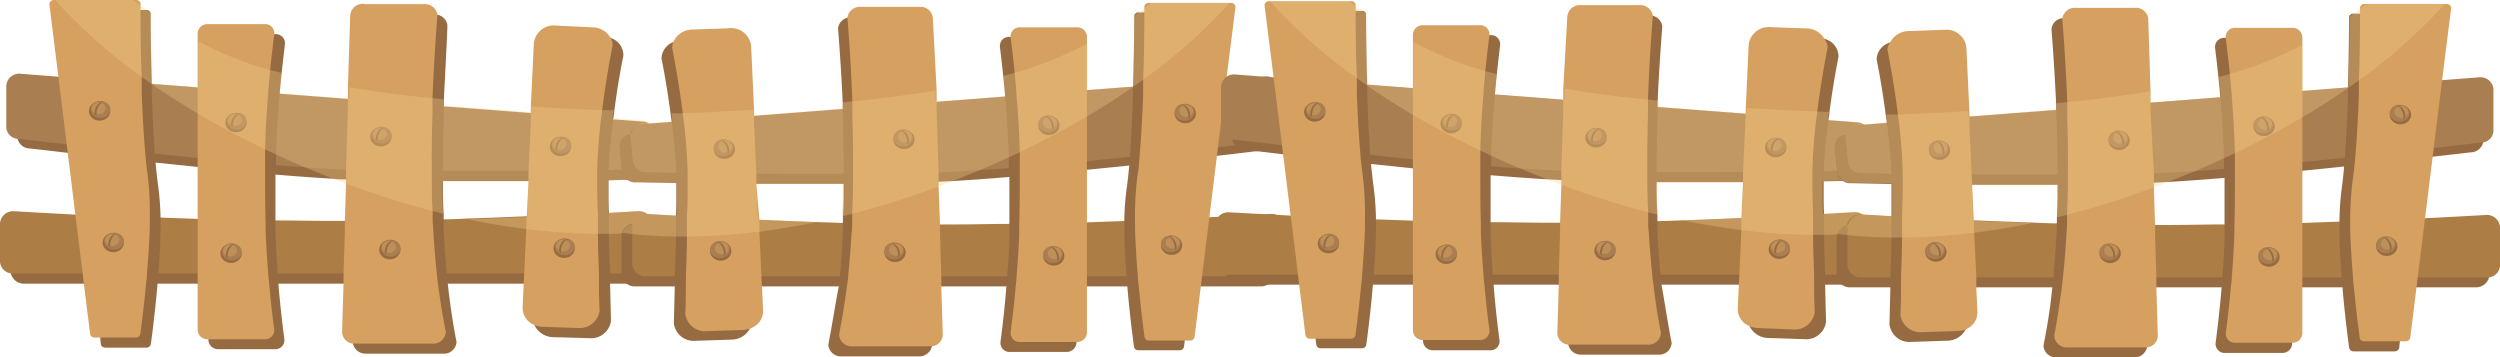 <svg xmlns="http://www.w3.org/2000/svg" viewBox="0 0 274.35 39.22"><title>Asset 49</title><g id="Layer_2" data-name="Layer 2"><g id="bg"><path d="M72.79,25.6v4.21a1.44,1.44,0,0,1-1.54,1.32H2.71A1.48,1.48,0,0,1,1.19,30a1.37,1.37,0,0,1,0-.19V25.6a1.45,1.45,0,0,1,1.54-1.32s2.21.13,5.68.3l1,.06c2,.09,4.4.21,7,.31l1.2.05,4.07.16,1.18,0c2.08.07,4.19.13,6.28.18l1.14,0c2.45.05,4.86.08,7.12.08h1.68c2.74,0,5.62-.08,8.49-.15l1.11,0c2.77-.07,5.5-.18,8.06-.28l1-.05L59,24.91c2.5-.11,4.76-.22,6.66-.32l1.14-.05,4.46-.26a2,2,0,0,1,.35,0,1.47,1.47,0,0,1,1.14,1A1.2,1.2,0,0,1,72.79,25.6Z" style="fill:#976b41"/><path d="M71.61,24.5v4.21A1.43,1.43,0,0,1,70.08,30H1.54a2,2,0,0,1-.35,0A1.38,1.38,0,0,1,0,28.71V24.5a1.45,1.45,0,0,1,1.54-1.32s2.66.16,6.73.37l1,0,7.13.32,1.18,0c1.32.06,2.68.1,4.07.15l1.18,0c2.07.07,4.17.12,6.24.17l1.15,0c2.05,0,4.07.05,6,.05h2.89c2.73,0,5.57-.09,8.38-.17l1.13,0c.92,0,1.83-.05,2.72-.09,2.25-.07,4.43-.16,6.45-.25L59,23.77l6.59-.33,1.14-.07,3.32-.19a1.49,1.49,0,0,1,1.52,1.13A1.21,1.21,0,0,1,71.61,24.5Z" style="fill:#ad7d46"/><path d="M73,15.82l-.28,2.7a1.43,1.43,0,0,1-1.57,1.17s-1.7,0-4.43.1l-1.18,0-6.31.08H58c-3,0-6.26,0-9.45,0H47.38c-2.85,0-5.62-.08-8.1-.18l-1.21,0c-.55,0-1.08,0-1.59-.08-1.89-.11-4-.26-6.25-.45L29.05,19c-2-.17-4.1-.36-6.18-.57l-1.18-.11-4.55-.47-1.08-.11c-2.85-.3-5.46-.59-7.57-.83l-1-.13-4.17-.48a1.41,1.41,0,0,1-1.4-1.12c0-.05,0-.1,0-.15l0-4.61A1.42,1.42,0,0,1,3.44,9.17l3.08.24,1.05.08,8,.61,1.14.09,1.53.12,3.44.26,1.18.1,6.49.5,1.25.1,7.7.59,1.2.09,7.93.61,1.2.09,9.65.75,1.22.09,6.34.49,1.29.1,4.5.34.17,0A1.32,1.32,0,0,1,73,15.82Z" style="fill:#976b41"/><path d="M71.82,14.72l-.28,2.7A1.44,1.44,0,0,1,70,18.59s-1.21,0-3.21.07l-1.21,0-6.27.09H58c-3,0-6.25,0-9.5,0H47.37c-2.8,0-5.56-.06-8.06-.14l-1.21,0c-1,0-1.92-.08-2.8-.14-.57,0-1.18-.06-1.8-.11l-3.24-.24L29.05,18c-2-.16-4.09-.35-6.18-.55l-1.18-.11-4.63-.47L16,16.8c-2.8-.29-5.41-.58-7.6-.83l-1-.12c-3.18-.36-5.22-.61-5.22-.61l-.23,0A1.35,1.35,0,0,1,.69,14l0-4.6a1.42,1.42,0,0,1,1.63-1.3l4.13.32,1,.08,8.09.62,1,.08h.11l5,.39,1.18.09,6.56.51,1.27.09,7.64.59,1.2.09,7.93.61,1.22.1,9.64.74,1.23.1L66,13l1.29.1,3.2.24a1.4,1.4,0,0,1,1.35,1.12A.88.88,0,0,1,71.82,14.72Z" style="fill:#a97e50"/><path d="M17.62,24V25c0,1.66-.12,3.39-.24,5l-.09,1.1c-.31,3.68-.73,6.61-.73,6.61a.48.48,0,0,1-.51.44H11.56a.5.5,0,0,1-.5-.39L11,37.08l-.74-5.95L10.11,30l-.67-5.39-.13-1.05L8.49,17l-.12-1-.8-6.48-.12-1L6.59,1.58a.47.47,0,0,1,.48-.48h9a.5.5,0,0,1,.46.32.52.52,0,0,1,0,.11s0,3.48.13,7.65v.08c0,.3,0,.62,0,.93.07,2.25.18,4.62.34,6.72,0,.34.05.66.08,1,.07.83.16,1.6.25,2.29A30.39,30.39,0,0,1,17.62,24Z" style="fill:#976b41"/><path d="M30.23,19.14q0,2.61,0,5.19c0,.36,0,.72,0,1.07.05,1.56.13,3.1.24,4.63,0,.37,0,.73.08,1.1.17,2.05.39,4.1.66,6.12a1,1,0,0,1-1.12,1.07H24a1.06,1.06,0,0,1-1.13-1V4.75a1.06,1.06,0,0,1,1.13-1h6.15a1,1,0,0,1,1.12,1.08Q31.08,6.45,30.91,8c-.08.74-.16,1.48-.21,2.22,0,.34-.06.67-.09,1-.15,1.91-.26,3.8-.32,5.69,0,.39,0,.79,0,1.18S30.24,18.81,30.23,19.14Z" style="fill:#976b41"/><path d="M68.41,6.11s-.56,2.66-1,6.1c0,.29-.08.57-.12.87l-.12,1c-.17,1.49-.32,3.06-.39,4.58,0,.38,0,.76,0,1.13,0,.54,0,1.07,0,1.58s0,1.33.05,2l0,1.17c0,.37,0,.74,0,1.12,0,1.54.08,3,.12,4.37,0,.38,0,.75,0,1.1.06,2.41.1,4.07.1,4.07a2.2,2.2,0,0,1-2.41,1.91L60.74,37a2.31,2.31,0,0,1-2.07-1.29,1.75,1.75,0,0,1-.15-.78l.18-3.78,0-1.1L59,25.28l0-.37,0-1.14.19-3.88.05-1.11.24-5.29.05-1,0-.64.28-6a2.21,2.21,0,0,1,2.41-1.92L66.18,4a2.63,2.63,0,0,1,.9.19A2,2,0,0,1,68.41,6.11Z" style="fill:#976b41"/><path d="M50.1,37.52a1.37,1.37,0,0,1-1.47,1.29H40.19a1.41,1.41,0,0,1-1.46-1.12,1,1,0,0,1,0-.17l.2-6.39L39,30l.14-4.55,0-1.11.12-3.74,0-.91,0-1,.2-6.72,0-1,0-1.13.22-7a1.38,1.38,0,0,1,1.46-1.23h6.5a1.24,1.24,0,0,1,.27,0h0a1.34,1.34,0,0,1,1.19,1.21C49,5.6,48.83,8.34,48.71,11c0,.23,0,.45,0,.67s0,.67,0,1q-.11,3.18-.1,6.16v1.1c0,1.21,0,2.39.08,3.54,0,.24,0,.48,0,.71s0,.76,0,1.13c.08,1.64.2,3.22.34,4.74,0,.37.07.74.11,1.1C49.39,33.39,49.7,35.52,50.1,37.52Z" style="fill:#976b41"/><path d="M16.44,23.91c0,.34,0,.69,0,1-.06,1.72-.17,3.47-.31,5.08,0,.38-.06.75-.1,1.1-.29,3.15-.63,5.51-.63,5.51a.47.47,0,0,1-.5.44H10.39a.48.48,0,0,1-.5-.39L9.2,31.13,9.07,30l-.68-5.45-.12-1-.83-6.73-.12-1-.8-6.44-.12-1L5.42.48A.47.47,0,0,1,5.92,0h9a.46.46,0,0,1,.5.43V.6c0,.12,0,.28,0,.5,0,1.25,0,4.11.13,7.33,0,.22,0,.44,0,.66s0,.67,0,1c.08,2.3.21,4.67.39,6.7l.09,1c.05.46.1.89.16,1.3A34.17,34.17,0,0,1,16.44,23.91Z" style="fill:#d5a060"/><path d="M30.1,3.76v0c-.17,1.31-.32,2.61-.45,3.91-.08.83-.15,1.65-.22,2.48,0,.33-.05.67-.07,1-.13,1.75-.22,3.5-.27,5.23,0,.55,0,1.1,0,1.64,0,.34,0,.67,0,1,0,1.77,0,3.52.06,5.27,0,.35,0,.71,0,1.07.06,1.56.16,3.11.28,4.65,0,.37.07.73.11,1.1.14,1.69.33,3.36.55,5A1,1,0,0,1,29,37.23H22.82a1.07,1.07,0,0,1-1.13-1V3.65a1.06,1.06,0,0,1,1.13-1H29A1,1,0,0,1,30.1,3.76Z" style="fill:#d5a060"/><path d="M67.23,5s-.67,3.22-1.16,7.16c0,.26-.07.53-.1.81l-.12,1c-.16,1.57-.28,3.18-.31,4.71,0,.38,0,.75,0,1.12,0,.16,0,.31,0,.46,0,1,0,2.1.08,3.17l0,1.15c0,.36,0,.72,0,1.07,0,1.58.07,3.08.11,4.37,0,.39,0,.76,0,1.1,0,1.81.07,3,.07,3A2.22,2.22,0,0,1,63.48,36l-3.91-.14a2.41,2.41,0,0,1-.9-.19,2,2,0,0,1-1.32-1.88l.12-2.68.06-1.1.22-4.89V25l.05-1.14L58,19.9l0-1.11.25-5.39,0-1,0-.62.33-7A2.21,2.21,0,0,1,61.1,2.81L65,3a2.31,2.31,0,0,1,2.07,1.28A1.75,1.75,0,0,1,67.23,5Z" style="fill:#d5a060"/><path d="M48.92,36.42a1.36,1.36,0,0,1-1.46,1.29H39l-.28,0a1.32,1.32,0,0,1-1.18-1.27l.16-5.29,0-1.1.14-4.55,0-1.1.13-4.18,0-.53,0-1,.21-6.77,0-1,0-1.24.25-7.93A1.37,1.37,0,0,1,40.09.45h6.49A1.4,1.4,0,0,1,48,1.57a.41.41,0,0,1,0,.11q-.37,4.76-.54,9.17l0,.7,0,1q-.11,3.22-.07,6.25c0,.37,0,.73,0,1.09,0,1.11,0,2.2.09,3.26,0,.35,0,.7,0,1s.05.75.07,1.13c.09,1.62.22,3.19.38,4.7l.12,1.1C48.31,33,48.59,34.75,48.92,36.42Z" style="fill:#d5a060"/><ellipse cx="10.93" cy="12.18" rx="1.17" ry="1.06" style="fill:#976b41"/><ellipse cx="11.03" cy="12.01" rx="1.08" ry="0.93" style="fill:#a97e50"/><g style="opacity:0.48"><ellipse cx="10.82" cy="11.88" rx="0.77" ry="0.66" style="fill:#d5a060"/></g><path d="M10.6,12.71a1.62,1.62,0,0,1,.18-1,1.3,1.3,0,0,1,.55-.53s-.06-.05-.1,0a1,1,0,0,0-.67.53c-.33.65-.08.94-.08.94Z" style="fill:#976b41"/><ellipse cx="25.9" cy="13.46" rx="1.17" ry="1.06" style="fill:#976b41"/><ellipse cx="25.99" cy="13.29" rx="1.08" ry="0.93" style="fill:#a97e50"/><g style="opacity:0.48"><ellipse cx="25.78" cy="13.16" rx="0.77" ry="0.66" style="fill:#d5a060"/></g><path d="M25.56,14a1.83,1.83,0,0,1,.18-1,1.3,1.3,0,0,1,.55-.53.19.19,0,0,0-.09,0,1,1,0,0,0-.67.53c-.34.65-.08.94-.08.94Z" style="fill:#976b41"/><ellipse cx="25.36" cy="27.8" rx="1.17" ry="1.06" style="fill:#976b41"/><ellipse cx="25.45" cy="27.63" rx="1.08" ry="0.93" style="fill:#a97e50"/><g style="opacity:0.48"><ellipse cx="25.24" cy="27.5" rx="0.77" ry="0.66" style="fill:#d5a060"/></g><path d="M25,28.33a1.62,1.62,0,0,1,.18-1,1.3,1.3,0,0,1,.55-.53s-.06-.05-.1,0a1,1,0,0,0-.67.53c-.33.65-.07.94-.07.94Z" style="fill:#976b41"/><ellipse cx="42.78" cy="27.4" rx="1.17" ry="1.06" style="fill:#976b41"/><ellipse cx="42.88" cy="27.23" rx="1.08" ry="0.93" style="fill:#a97e50"/><g style="opacity:0.48"><ellipse cx="42.67" cy="27.11" rx="0.77" ry="0.66" style="fill:#d5a060"/></g><path d="M42.45,27.93a1.64,1.64,0,0,1,.18-1,1.25,1.25,0,0,1,.54-.53.19.19,0,0,0-.09,0,1,1,0,0,0-.67.53c-.34.65-.08.94-.08.94Z" style="fill:#976b41"/><ellipse cx="41.8" cy="15.01" rx="1.17" ry="1.06" style="fill:#976b41"/><ellipse cx="41.89" cy="14.84" rx="1.08" ry="0.93" style="fill:#a97e50"/><g style="opacity:0.48"><ellipse cx="41.68" cy="14.71" rx="0.77" ry="0.66" style="fill:#d5a060"/></g><path d="M41.46,15.54a1.62,1.62,0,0,1,.18-1,1.3,1.3,0,0,1,.55-.53s-.06-.05-.09,0a1,1,0,0,0-.68.53c-.33.65-.07.93-.07.93Z" style="fill:#976b41"/><ellipse cx="61.51" cy="16.08" rx="1.17" ry="1.06" style="fill:#976b41"/><ellipse cx="61.61" cy="15.92" rx="1.08" ry="0.93" style="fill:#a97e50"/><g style="opacity:0.48"><ellipse cx="61.4" cy="15.79" rx="0.77" ry="0.66" style="fill:#d5a060"/></g><path d="M61.18,16.62a1.62,1.62,0,0,1,.18-1,1.3,1.3,0,0,1,.55-.53s-.06-.05-.1,0a1,1,0,0,0-.67.53c-.33.64-.07.93-.07.93Z" style="fill:#976b41"/><ellipse cx="61.91" cy="27.25" rx="1.17" ry="1.06" style="fill:#976b41"/><ellipse cx="62" cy="27.08" rx="1.08" ry="0.93" style="fill:#a97e50"/><g style="opacity:0.48"><ellipse cx="61.79" cy="26.95" rx="0.77" ry="0.66" style="fill:#d5a060"/></g><path d="M61.57,27.78a1.63,1.63,0,0,1,.18-1,1.3,1.3,0,0,1,.55-.53.26.26,0,0,0-.09,0,1,1,0,0,0-.68.53c-.33.65-.07.94-.07.94Z" style="fill:#976b41"/><ellipse cx="12.43" cy="26.62" rx="1.17" ry="1.06" style="fill:#976b41"/><ellipse cx="12.52" cy="26.46" rx="1.08" ry="0.93" style="fill:#a97e50"/><g style="opacity:0.48"><ellipse cx="12.31" cy="26.33" rx="0.77" ry="0.66" style="fill:#d5a060"/></g><path d="M12.09,27.16a1.81,1.81,0,0,1,.18-1,1.23,1.23,0,0,1,.55-.53s-.05-.05-.09,0a1,1,0,0,0-.67.53c-.34.64-.08.93-.08.93Z" style="fill:#976b41"/><g style="opacity:0.32"><path d="M72.74,25.27c-.36.05-.73.09-1.13.12-1.38.15-3,.25-4.8.27-.37,0-.74,0-1.13,0A66.87,66.87,0,0,1,59,25.28l-1.22-.14-1-.13c-1.71-.23-3.5-.54-5.39-.94,2.25-.07,4.43-.16,6.45-.25L58,19.9c-3,0-6.26,0-9.45,0,0,1.21,0,2.39.08,3.54-.38-.09-.76-.18-1.15-.29-2.6-.67-5.35-1.5-8.22-2.53l-1.2-.43-1.57-.61c-1-.39-2-.8-3-1.21s-2.17-.94-3.21-1.42l-1.2-.56c-2.24-1.07-4.31-2.16-6.22-3.25l-1.18-.69c-1.22-.72-2.36-1.44-3.44-2.15q-.81-.53-1.56-1.05l-.11-.09c-.36-.24-.72-.5-1.06-.74A59.41,59.41,0,0,1,7.07,1.1C6.7.72,6.37.35,6.06,0H14.6l.78.6.7.5c.15.11.3.22.46.32a.52.52,0,0,1,0,.11s0,3.48.13,7.65l5,.39V4.49c.38.2.78.39,1.18.59.79.38,1.62.76,2.48,1.12a37.06,37.06,0,0,0,4.3,1.49L30.91,8c-.08.74-.16,1.48-.21,2.22l7.64.59,0-1.24,1.2.2c2.57.41,5.25.75,7.92,1l1.21.13c0,.23,0,.45,0,.67l9.64.74,0-.62,1.22.08c2.32.14,4.51.24,6.49.32l1.31,0c0,.29-.08.57-.12.87l3.2.24a1.4,1.4,0,0,1,1.35,1.12A1.32,1.32,0,0,1,73,15.82l-.28,2.7a1.43,1.43,0,0,1-1.57,1.17s-1.7,0-4.43.1c0,.54,0,1.07,0,1.58s0,1.33.05,2l3.32-.19a1.49,1.49,0,0,1,1.52,1.13A1.47,1.47,0,0,1,72.74,25.27Z" style="fill:#f6cf8a"/></g><path d="M68.21,25.9v4.2a1.45,1.45,0,0,0,1.54,1.33h68.54a1.49,1.49,0,0,0,1.52-1.14,1.23,1.23,0,0,0,0-.19V25.9a1.46,1.46,0,0,0-1.54-1.33s-2.21.14-5.68.31l-1.05.06-7,.31-1.2.05-4.07.15-1.18,0c-2.08.07-4.19.14-6.28.18l-1.14,0c-2.45.05-4.86.08-7.12.08h-1.68c-2.74,0-5.62-.07-8.49-.15l-1.11,0c-2.77-.08-5.5-.18-8.06-.29l-1,0L82,25.21c-2.5-.11-4.76-.22-6.66-.32l-1.14-.06c-2.77-.15-4.46-.26-4.46-.26a1.34,1.34,0,0,0-.35,0,1.48,1.48,0,0,0-1.14.95A1.27,1.27,0,0,0,68.21,25.9Z" style="fill:#976b41"/><path d="M69.39,24.8V29a1.43,1.43,0,0,0,1.53,1.32h68.54a1.34,1.34,0,0,0,.35,0A1.38,1.38,0,0,0,141,29V24.8a1.44,1.44,0,0,0-1.54-1.32s-2.66.16-6.73.36l-1,.05c-2.11.1-4.53.21-7.13.31l-1.18.05-4.07.15-1.18,0c-2.07.07-4.17.13-6.24.17l-1.15,0c-2,0-4.07.06-6,.06h-2.89c-2.73,0-5.57-.09-8.38-.17-.38,0-.76,0-1.13,0l-2.72-.09c-2.25-.08-4.43-.17-6.45-.26L82,24.06l-6.59-.33-1.14-.06-3.32-.19a1.48,1.48,0,0,0-1.52,1.13A1.21,1.21,0,0,0,69.39,24.8Z" style="fill:#ad7d46"/><path d="M68,16.11l.28,2.71A1.43,1.43,0,0,0,69.86,20l4.43.09,1.18,0,6.31.09H83c3,0,6.25,0,9.45,0h1.16c2.85,0,5.62-.09,8.1-.18l1.21-.05,1.59-.08c1.89-.11,4-.26,6.25-.45l1.18-.1c2-.17,4.1-.37,6.18-.57l1.18-.12,4.55-.46,1.08-.12c2.85-.3,5.46-.59,7.57-.83l1.05-.12c2.57-.29,4.17-.49,4.17-.49a1.41,1.41,0,0,0,1.4-1.12s0-.1,0-.15l0-4.6a1.42,1.42,0,0,0-1.62-1.29l-3.08.23-1,.09-8,.61-1.14.09-1.53.12-3.44.26-1.18.09-6.49.5-1.26.1-7.69.59-1.2.1-7.93.6-1.2.1-9.65.74-1.22.1-6.34.48-1.29.1-4.5.35-.17,0A1.32,1.32,0,0,0,68,16.11Z" style="fill:#976b41"/><path d="M69.18,15l.28,2.7A1.44,1.44,0,0,0,71,18.89l3.22.07,1.21,0,6.27.1H83c3,0,6.25.05,9.5,0h1.17c2.8,0,5.56-.06,8.06-.14l1.21,0,2.79-.13,1.81-.12c1-.06,2.12-.14,3.24-.23l1.21-.1c2-.16,4.09-.35,6.18-.56l1.18-.11,4.63-.46,1.09-.12c2.8-.29,5.41-.58,7.6-.82l1.05-.12,5.22-.61.23,0a1.34,1.34,0,0,0,1.18-1.25l.05-4.6a1.42,1.42,0,0,0-1.63-1.29l-4.13.32-1,.08-8.09.62-1,.08h-.11l-5,.38-1.18.09-6.57.51-1.26.1-7.64.59-1.21.09-7.92.61-1.22.09-9.64.75-1.23.09L75,13.27l-1.29.1-3.2.25a1.4,1.4,0,0,0-1.35,1.12A.87.87,0,0,0,69.18,15Z" style="fill:#a97e50"/><path d="M123.38,24.25V25.3c0,1.65.12,3.39.24,5l.09,1.1c.31,3.68.73,6.61.73,6.61a.47.47,0,0,0,.51.43h4.49a.47.47,0,0,0,.49-.38l.09-.72.74-5.94.13-1.1.67-5.39.13-1.05.82-6.65.12-1,.8-6.48.12-1,.86-6.9a.45.45,0,0,0-.48-.47h-9a.48.48,0,0,0-.46.32.43.43,0,0,0,0,.11s0,3.47-.13,7.65v.07c0,.31,0,.62,0,.94-.07,2.24-.18,4.62-.34,6.72,0,.33,0,.66-.08,1-.07.83-.16,1.6-.25,2.29A30.15,30.15,0,0,0,123.38,24.25Z" style="fill:#976b41"/><path d="M110.77,19.44c0,1.74,0,3.46,0,5.18q0,.54,0,1.08c0,1.55-.13,3.09-.24,4.63,0,.36,0,.73-.09,1.1q-.24,3.07-.65,6.11a1,1,0,0,0,1.12,1.08H117a1.07,1.07,0,0,0,1.13-1V5.05a1.07,1.07,0,0,0-1.13-1h-6.15a1,1,0,0,0-1.12,1.08q.19,1.6.36,3.18c.08.74.15,1.49.21,2.23,0,.33.06.67.08,1q.24,2.87.33,5.69c0,.4,0,.8,0,1.19S110.76,19.11,110.77,19.44Z" style="fill:#976b41"/><path d="M72.59,6.41s.56,2.66,1,6.1l.12.86.12,1c.17,1.5.32,3.07.39,4.59,0,.37,0,.75,0,1.12,0,.54,0,1.07,0,1.58s0,1.33-.05,2l0,1.16c0,.38,0,.75,0,1.13,0,1.54-.08,3-.12,4.37,0,.38,0,.75,0,1.1-.06,2.41-.1,4.07-.1,4.07a2.2,2.2,0,0,0,2.4,1.91l3.92-.13A2.32,2.32,0,0,0,82.33,36a1.68,1.68,0,0,0,.15-.77l-.18-3.78,0-1.1L82,25.57l0-.36,0-1.15-.19-3.87,0-1.11-.24-5.29,0-1,0-.64-.28-6a2.21,2.21,0,0,0-2.41-1.91l-3.91.13a2.41,2.41,0,0,0-.9.19A2,2,0,0,0,72.59,6.41Z" style="fill:#976b41"/><path d="M90.9,37.82a1.38,1.38,0,0,0,1.47,1.29h8.44A1.42,1.42,0,0,0,102.27,38a.91.91,0,0,0,0-.17l-.2-6.38,0-1.1-.14-4.56,0-1.11-.12-3.74,0-.9,0-1.06-.2-6.71,0-1,0-1.13-.22-7a1.38,1.38,0,0,0-1.46-1.22h-6.5a1.23,1.23,0,0,0-.27,0h0a1.33,1.33,0,0,0-1.19,1.2c.22,2.83.39,5.56.51,8.21,0,.22,0,.44,0,.66s0,.67,0,1c.07,2.11.1,4.17.1,6.16V20.2c0,1.21,0,2.39-.08,3.55,0,.23,0,.47,0,.71s0,.75,0,1.13c-.08,1.63-.2,3.21-.34,4.74,0,.37-.07.74-.11,1.1C91.61,33.68,91.3,35.81,90.9,37.82Z" style="fill:#976b41"/><path d="M124.56,24.2c0,.35,0,.7,0,1.05.06,1.71.17,3.46.31,5.08,0,.37.06.74.1,1.1.29,3.14.63,5.51.63,5.51a.46.46,0,0,0,.5.43h4.49a.48.48,0,0,0,.5-.38l.69-5.56.13-1.1.68-5.45.12-1,.83-6.72.12-1,.8-6.45.12-1,1-7.92a.46.46,0,0,0-.5-.47h-9a.46.46,0,0,0-.5.43V.9c0,.11,0,.28,0,.49,0,1.25,0,4.11-.13,7.33,0,.22,0,.44,0,.67s0,.67,0,1c-.08,2.3-.21,4.67-.39,6.69,0,.34-.06.67-.09,1,0,.46-.1.9-.16,1.31A34,34,0,0,0,124.56,24.2Z" style="fill:#d5a060"/><path d="M110.9,4.06h0c.17,1.31.32,2.62.45,3.92.07.82.15,1.65.21,2.47,0,.34.06.67.08,1,.13,1.76.22,3.5.27,5.24,0,.55,0,1.1,0,1.64,0,.33,0,.66,0,1,0,1.76,0,3.52-.06,5.26,0,.36,0,.72,0,1.07-.06,1.56-.16,3.11-.29,4.66,0,.36-.06.73-.1,1.1-.14,1.68-.33,3.35-.55,5A1,1,0,0,0,112,37.53h6.15a1.07,1.07,0,0,0,1.13-1V4a1.06,1.06,0,0,0-1.13-1H112A1,1,0,0,0,110.9,4.06Z" style="fill:#d5a060"/><path d="M73.77,5.31s.66,3.21,1.16,7.15c0,.27.07.54.1.81l.12,1c.16,1.57.28,3.19.31,4.71,0,.39,0,.76,0,1.12,0,.16,0,.31,0,.46,0,1,0,2.11-.08,3.17l0,1.16c0,.35,0,.71,0,1.07,0,1.58-.07,3.08-.11,4.37,0,.38,0,.75,0,1.1,0,1.8-.07,3-.07,3a2.2,2.2,0,0,0,2.41,1.91l3.91-.13a2.42,2.42,0,0,0,.9-.2,2,2,0,0,0,1.32-1.87l-.12-2.68-.06-1.1-.22-4.9v-.17l0-1.15L83,20.2,83,19.08l-.25-5.39,0-1,0-.62-.32-7A2.2,2.2,0,0,0,79.9,3.11L76,3.24a2.3,2.3,0,0,0-2.07,1.29A1.7,1.7,0,0,0,73.77,5.31Z" style="fill:#d5a060"/><path d="M92.08,36.72A1.36,1.36,0,0,0,93.54,38H102a1.27,1.27,0,0,0,.28,0,1.31,1.31,0,0,0,1.18-1.27l-.16-5.28,0-1.1-.14-4.55,0-1.11L103,20.49l0-.52,0-1-.21-6.77,0-1,0-1.24L102.37,2A1.36,1.36,0,0,0,100.91.75H94.42A1.39,1.39,0,0,0,93,1.87.37.37,0,0,0,93,2q.38,4.74.54,9.17l0,.7,0,1c.07,2.15.09,4.24.07,6.25,0,.37,0,.74,0,1.1,0,1.11-.05,2.2-.09,3.26,0,.34,0,.69,0,1s0,.76-.07,1.13c-.09,1.62-.22,3.19-.38,4.71,0,.36-.08.73-.13,1.1Q92.58,34.21,92.08,36.72Z" style="fill:#d5a060"/><ellipse cx="130.07" cy="12.47" rx="1.17" ry="1.06" style="fill:#976b41"/><ellipse cx="129.97" cy="12.31" rx="1.08" ry="0.93" style="fill:#a97e50"/><g style="opacity:0.48"><ellipse cx="130.18" cy="12.18" rx="0.77" ry="0.66" style="fill:#d5a060"/></g><path d="M130.4,13a1.62,1.62,0,0,0-.18-1,1.23,1.23,0,0,0-.55-.53s.06,0,.1,0a1,1,0,0,1,.67.53c.33.64.08.93.08.93Z" style="fill:#976b41"/><ellipse cx="115.1" cy="13.76" rx="1.17" ry="1.06" style="fill:#976b41"/><ellipse cx="115.01" cy="13.59" rx="1.08" ry="0.93" style="fill:#a97e50"/><g style="opacity:0.48"><ellipse cx="115.22" cy="13.46" rx="0.77" ry="0.66" style="fill:#d5a060"/></g><path d="M115.44,14.29a1.81,1.81,0,0,0-.18-1,1.3,1.3,0,0,0-.55-.53s.05-.05.09,0a1,1,0,0,1,.67.53c.34.65.08.93.08.93Z" style="fill:#976b41"/><ellipse cx="115.64" cy="28.09" rx="1.17" ry="1.06" style="fill:#976b41"/><ellipse cx="115.55" cy="27.93" rx="1.08" ry="0.93" style="fill:#a97e50"/><g style="opacity:0.48"><ellipse cx="115.76" cy="27.8" rx="0.77" ry="0.66" style="fill:#d5a060"/></g><path d="M116,28.63a1.62,1.62,0,0,0-.18-1,1.23,1.23,0,0,0-.55-.53s.06-.05.1,0a1,1,0,0,1,.67.53c.33.64.07.93.07.93Z" style="fill:#976b41"/><ellipse cx="98.22" cy="27.7" rx="1.17" ry="1.06" style="fill:#976b41"/><ellipse cx="98.12" cy="27.53" rx="1.08" ry="0.93" style="fill:#a97e50"/><g style="opacity:0.48"><ellipse cx="98.33" cy="27.4" rx="0.77" ry="0.66" style="fill:#d5a060"/></g><path d="M98.55,28.23a1.62,1.62,0,0,0-.18-1,1.25,1.25,0,0,0-.55-.53s.06,0,.1,0a1,1,0,0,1,.67.53c.34.65.08.93.08.93Z" style="fill:#976b41"/><ellipse cx="99.2" cy="15.3" rx="1.17" ry="1.06" style="fill:#976b41"/><ellipse cx="99.11" cy="15.13" rx="1.08" ry="0.93" style="fill:#a97e50"/><g style="opacity:0.48"><ellipse cx="99.32" cy="15" rx="0.77" ry="0.66" style="fill:#d5a060"/></g><path d="M99.54,15.83a1.64,1.64,0,0,0-.18-1,1.3,1.3,0,0,0-.55-.53.26.26,0,0,1,.09,0,1,1,0,0,1,.68.53c.33.65.07.94.07.94Z" style="fill:#976b41"/><ellipse cx="79.49" cy="16.38" rx="1.17" ry="1.06" style="fill:#976b41"/><ellipse cx="79.39" cy="16.21" rx="1.08" ry="0.93" style="fill:#a97e50"/><g style="opacity:0.48"><ellipse cx="79.6" cy="16.08" rx="0.77" ry="0.66" style="fill:#d5a060"/></g><path d="M79.82,16.91a1.63,1.63,0,0,0-.18-1,1.3,1.3,0,0,0-.55-.53.25.25,0,0,1,.1,0,1,1,0,0,1,.67.53c.33.65.07.94.07.94Z" style="fill:#976b41"/><ellipse cx="79.09" cy="27.55" rx="1.17" ry="1.06" style="fill:#976b41"/><ellipse cx="79" cy="27.38" rx="1.08" ry="0.93" style="fill:#a97e50"/><g style="opacity:0.48"><ellipse cx="79.21" cy="27.25" rx="0.77" ry="0.66" style="fill:#d5a060"/></g><path d="M79.43,28.08a1.62,1.62,0,0,0-.18-1,1.3,1.3,0,0,0-.55-.53s.06-.05.09,0a1,1,0,0,1,.68.53c.33.64.07.93.07.93Z" style="fill:#976b41"/><ellipse cx="128.57" cy="26.92" rx="1.17" ry="1.06" style="fill:#976b41"/><ellipse cx="128.48" cy="26.75" rx="1.08" ry="0.93" style="fill:#a97e50"/><g style="opacity:0.48"><ellipse cx="128.69" cy="26.62" rx="0.77" ry="0.66" style="fill:#d5a060"/></g><path d="M128.9,27.45a1.67,1.67,0,0,0-.17-1,1.3,1.3,0,0,0-.55-.53s0-.05.09,0a1,1,0,0,1,.67.53c.34.65.08.94.08.94Z" style="fill:#976b41"/><g style="opacity:0.32"><path d="M68.26,25.56l1.13.13c1.38.14,3,.25,4.8.27h1.13A64.38,64.38,0,0,0,82,25.57l1.22-.14c.33,0,.66-.08,1-.13,1.71-.23,3.5-.54,5.39-.93-2.25-.08-4.43-.17-6.45-.26L83,20.2c3,0,6.25,0,9.45,0,0,1.21,0,2.39-.08,3.55l1.15-.29c2.6-.67,5.35-1.5,8.22-2.54l1.2-.43,1.57-.6c1-.4,2-.8,3-1.22s2.17-.93,3.21-1.42l1.2-.55q3.36-1.62,6.22-3.26l1.18-.68c1.21-.72,2.36-1.44,3.44-2.15.54-.36,1.06-.71,1.56-1.06l.11-.08,1.06-.75a59.44,59.44,0,0,0,8.45-7.32c.37-.38.7-.75,1-1.1H126.4c-.25.19-.52.39-.78.6l-.7.5-.46.32a.43.43,0,0,0,0,.11s0,3.47-.13,7.65l-5,.38V4.79l-1.18.58c-.79.38-1.62.76-2.48,1.13A41.24,41.24,0,0,1,111.35,8l-1.26.34c.08.74.15,1.49.21,2.23l-7.64.59,0-1.24-1.2.2c-2.57.4-5.25.75-7.92,1l-1.21.13c0,.22,0,.44,0,.66l-9.64.75,0-.62-1.21.07c-2.32.14-4.51.24-6.49.32l-1.31,0,.12.86-3.2.25a1.4,1.4,0,0,0-1.35,1.12A1.32,1.32,0,0,0,68,16.11l.28,2.71A1.43,1.43,0,0,0,69.86,20l4.43.09c0,.54,0,1.07,0,1.58s0,1.33-.05,2l-3.32-.19a1.48,1.48,0,0,0-1.52,1.13A1.48,1.48,0,0,0,68.26,25.56Z" style="fill:#f6cf8a"/></g><path d="M206.14,25.72v4.2a1.44,1.44,0,0,1-1.53,1.32H136.06a1.48,1.48,0,0,1-1.52-1.13,1.21,1.21,0,0,1,0-.19v-4.2a1.44,1.44,0,0,1,1.53-1.33l5.69.31,1,.05,7,.32,1.2,0,4.07.16,1.18,0c2.08.07,4.19.13,6.28.18l1.14,0c2.46,0,4.86.08,7.12.08h1.69c2.73,0,5.61-.07,8.48-.15l1.11,0c2.77-.08,5.5-.19,8.06-.29l1,0,1.23,0c2.5-.11,4.77-.22,6.66-.32l1.14-.06c2.77-.15,4.47-.26,4.47-.26a2,2,0,0,1,.34,0,1.47,1.47,0,0,1,1.14,1A1.27,1.27,0,0,1,206.14,25.72Z" style="fill:#976b41"/><path d="M205,24.62v4.21a1.43,1.43,0,0,1-1.53,1.31H134.89a2,2,0,0,1-.35,0,1.38,1.38,0,0,1-1.19-1.28V24.62a1.44,1.44,0,0,1,1.54-1.32l6.73.36,1,.05c2.11.1,4.54.21,7.13.31l1.18.05,4.07.14,1.18,0c2.07.07,4.17.13,6.24.17l1.15,0c2,0,4.07.06,6,.06h2.89c2.73,0,5.57-.09,8.38-.17l1.14,0,2.71-.09c2.25-.08,4.43-.17,6.45-.26l1.23-.05,6.58-.33,1.14-.06,3.32-.19A1.49,1.49,0,0,1,205,24.42,1.34,1.34,0,0,1,205,24.62Z" style="fill:#ad7d46"/><path d="M206.35,15.93l-.28,2.7a1.47,1.47,0,0,1-1.58,1.18l-4.43.09-1.18,0-6.31.09h-1.23c-3,0-6.25,0-9.45,0h-1.16c-2.85,0-5.62-.09-8.1-.18l-1.21-.05-1.59-.08c-1.89-.11-4-.27-6.25-.45l-1.18-.1-6.18-.57L155,18.47,150.49,18l-1.08-.12c-2.85-.3-5.46-.59-7.57-.83l-1.05-.12-4.17-.49a1.42,1.42,0,0,1-1.4-1.12c0-.05,0-.1,0-.15l0-4.6a1.42,1.42,0,0,1,1.62-1.3l3.08.24,1,.08,8,.62,1.14.09,1.53.12,3.44.26,1.18.09,6.49.5,1.26.1,7.69.59,1.21.09,7.92.61,1.21.1,9.64.74,1.22.09,6.34.49,1.29.1,4.5.34.18,0A1.33,1.33,0,0,1,206.35,15.93Z" style="fill:#976b41"/><path d="M205.17,14.83l-.28,2.7a1.45,1.45,0,0,1-1.57,1.18l-3.22.06c-.38,0-.78,0-1.21,0l-6.27.1h-1.23c-3,0-6.25.05-9.5,0h-1.17c-2.8,0-5.56-.06-8.06-.14l-1.21,0-2.79-.13-1.8-.12c-1-.07-2.13-.14-3.25-.23l-1.21-.1c-2-.17-4.08-.35-6.18-.56L155,17.49,150.41,17c-.36-.05-.73-.08-1.09-.12-2.8-.29-5.41-.58-7.6-.83-.36,0-.72-.07-1.05-.12l-5.22-.6-.23,0A1.35,1.35,0,0,1,134,14.08l0-4.6a1.43,1.43,0,0,1,1.63-1.3l4.13.32,1.05.08,8.09.63,1,.07H150l5,.39,1.18.09,6.57.51,1.26.09,7.64.59,1.21.09,7.92.62,1.22.09,9.65.74,1.22.1,6.41.49,1.3.1,3.19.25a1.41,1.41,0,0,1,1.36,1.12A1.22,1.22,0,0,1,205.17,14.83Z" style="fill:#a97e50"/><path d="M151,24.07v1c0,1.66-.12,3.4-.24,5,0,.38-.06.74-.09,1.1-.31,3.68-.73,6.62-.73,6.62a.47.47,0,0,1-.51.43h-4.49a.48.48,0,0,1-.49-.39l-.09-.71-.74-5.95-.13-1.1-.67-5.39-.13-1-.82-6.65-.12-1-.8-6.48-.12-1-.86-6.89a.45.45,0,0,1,.48-.47h9a.46.46,0,0,1,.46.32.36.36,0,0,1,0,.11s0,3.47.13,7.64v.08c0,.31,0,.62,0,.94.07,2.24.18,4.62.34,6.72,0,.33.05.66.08,1,.08.83.16,1.6.25,2.28A30.44,30.44,0,0,1,151,24.07Z" style="fill:#976b41"/><path d="M163.58,19.26c0,1.73,0,3.46,0,5.18,0,.36,0,.72,0,1.08q.08,2.32.24,4.62l.09,1.1q.24,3.09.65,6.12a1,1,0,0,1-1.12,1.08h-6.15a1.07,1.07,0,0,1-1.13-1V4.87a1.07,1.07,0,0,1,1.13-1h6.15A1,1,0,0,1,164.62,5c-.13,1.06-.25,2.13-.36,3.18q-.12,1.11-.21,2.22c0,.34-.06.67-.08,1-.16,1.91-.27,3.8-.33,5.69,0,.4,0,.79,0,1.19S163.59,18.93,163.58,19.26Z" style="fill:#976b41"/><path d="M201.76,6.23s-.55,2.66-1,6.1c0,.28-.08.57-.11.86s-.09.66-.13,1c-.17,1.5-.32,3.07-.39,4.58,0,.38,0,.76,0,1.13,0,.54,0,1.07,0,1.58s0,1.33.05,2l0,1.16,0,1.12c0,1.54.07,3,.11,4.37,0,.39,0,.75,0,1.1.06,2.42.1,4.08.1,4.08a2.2,2.2,0,0,1-2.4,1.91l-3.92-.13A2.32,2.32,0,0,1,192,35.8a1.7,1.7,0,0,1-.15-.78l.18-3.78,0-1.1.22-4.75,0-.36,0-1.15.18-3.87.05-1.11.24-5.3,0-1,0-.64.28-6A2.21,2.21,0,0,1,195.62,4l3.91.13a2.42,2.42,0,0,1,.9.2A2,2,0,0,1,201.76,6.23Z" style="fill:#976b41"/><path d="M183.45,37.64A1.37,1.37,0,0,1,182,38.92h-8.44a1.41,1.41,0,0,1-1.46-1.12.91.91,0,0,1,0-.17l.21-6.39,0-1.1.14-4.55,0-1.11.12-3.74,0-.9,0-1.06.21-6.72,0-1,0-1.13.22-7a1.38,1.38,0,0,1,1.46-1.22h6.5a1.23,1.23,0,0,1,.27,0h0a1.35,1.35,0,0,1,1.19,1.21q-.33,4.23-.51,8.21c0,.22,0,.44,0,.66s0,.67,0,1c-.08,2.11-.11,4.17-.11,6.16V20c0,1.21,0,2.39.08,3.54q0,.36,0,.72c0,.37,0,.75,0,1.13.08,1.63.2,3.21.34,4.73,0,.38.07.74.11,1.1C182.74,33.5,183.05,35.63,183.45,37.64Z" style="fill:#976b41"/><path d="M149.79,24c0,.35,0,.7,0,1.05-.06,1.71-.17,3.46-.31,5.07,0,.38-.06.75-.1,1.1-.29,3.15-.63,5.52-.63,5.52a.46.46,0,0,1-.5.43h-4.49a.49.49,0,0,1-.5-.39l-.69-5.56-.13-1.1-.67-5.44-.13-1-.83-6.72-.12-1-.8-6.44-.12-1-1-7.91a.47.47,0,0,1,.5-.48h9a.47.47,0,0,1,.5.44V.71c0,.12,0,.29,0,.5,0,1.25,0,4.11.13,7.33,0,.22,0,.44,0,.67s0,.67,0,1c.08,2.29.21,4.67.39,6.69,0,.34.06.67.09,1s.1.9.16,1.3A34.25,34.25,0,0,1,149.79,24Z" style="fill:#d5a060"/><path d="M163.45,3.88h0c-.17,1.31-.32,2.61-.45,3.91-.07.83-.15,1.66-.21,2.48,0,.33-.06.67-.08,1-.12,1.76-.22,3.5-.26,5.23,0,.55,0,1.1,0,1.65,0,.33,0,.66,0,1,0,1.76,0,3.51.06,5.26,0,.35,0,.72,0,1.07.06,1.56.16,3.11.29,4.65,0,.37.06.74.1,1.1.15,1.69.33,3.36.55,5a1,1,0,0,1-1.12,1.08h-6.15a1.07,1.07,0,0,1-1.13-1V3.77a1.07,1.07,0,0,1,1.13-1h6.16A1,1,0,0,1,163.45,3.88Z" style="fill:#d5a060"/><path d="M200.58,5.13s-.66,3.21-1.16,7.15c0,.27-.07.54-.1.81l-.12,1c-.16,1.57-.28,3.19-.31,4.71,0,.38,0,.75,0,1.12,0,.16,0,.31,0,.46,0,1,.05,2.11.08,3.17l0,1.16,0,1.06c0,1.58.07,3.09.11,4.37,0,.39,0,.76,0,1.1,0,1.81.07,3,.07,3a2.2,2.2,0,0,1-2.41,1.91L192.92,36a2.42,2.42,0,0,1-.9-.2,2,2,0,0,1-1.32-1.88l.12-2.68.06-1.1.22-4.89v-.17l0-1.15.18-3.91,0-1.12.25-5.39.05-1,0-.61.32-7a2.21,2.21,0,0,1,2.41-1.92l3.91.14a2.3,2.3,0,0,1,2.07,1.29A1.7,1.7,0,0,1,200.58,5.13Z" style="fill:#d5a060"/><path d="M182.27,36.54a1.36,1.36,0,0,1-1.46,1.28h-8.45l-.28,0a1.32,1.32,0,0,1-1.18-1.27l.16-5.29,0-1.1.14-4.54,0-1.11.14-4.18v-.52l0-1.05.21-6.77,0-1,0-1.24L172,1.79A1.38,1.38,0,0,1,173.44.56h6.49a1.4,1.4,0,0,1,1.45,1.12.45.45,0,0,1,0,.11Q181,6.55,180.85,11l0,.71,0,1c-.07,2.15-.09,4.24-.07,6.25,0,.37,0,.73,0,1.1,0,1.11.05,2.19.09,3.26,0,.34,0,.69,0,1s0,.76.07,1.13c.09,1.62.22,3.19.38,4.7,0,.37.08.74.13,1.1C181.66,33.1,181.94,34.86,182.27,36.54Z" style="fill:#d5a060"/><ellipse cx="144.28" cy="12.29" rx="1.17" ry="1.06" style="fill:#976b41"/><ellipse cx="144.38" cy="12.12" rx="1.08" ry="0.93" style="fill:#a97e50"/><g style="opacity:0.48"><ellipse cx="144.17" cy="12" rx="0.77" ry="0.66" style="fill:#d5a060"/></g><path d="M144,12.82a1.64,1.64,0,0,1,.18-1,1.3,1.3,0,0,1,.55-.53.25.25,0,0,0-.1,0,1,1,0,0,0-.67.53c-.33.65-.07.94-.07.94Z" style="fill:#976b41"/><ellipse cx="159.25" cy="13.57" rx="1.17" ry="1.06" style="fill:#976b41"/><ellipse cx="159.34" cy="13.41" rx="1.08" ry="0.93" style="fill:#a97e50"/><g style="opacity:0.48"><ellipse cx="159.13" cy="13.28" rx="0.77" ry="0.66" style="fill:#d5a060"/></g><path d="M158.92,14.11a1.62,1.62,0,0,1,.18-1,1.18,1.18,0,0,1,.54-.53s0,0-.09,0a1,1,0,0,0-.67.53c-.34.64-.08.93-.08.93Z" style="fill:#976b41"/><ellipse cx="158.71" cy="27.91" rx="1.17" ry="1.06" style="fill:#976b41"/><ellipse cx="158.8" cy="27.75" rx="1.08" ry="0.93" style="fill:#a97e50"/><g style="opacity:0.48"><ellipse cx="158.59" cy="27.62" rx="0.77" ry="0.66" style="fill:#d5a060"/></g><path d="M158.37,28.45a1.62,1.62,0,0,1,.18-1,1.29,1.29,0,0,1,.55-.54.17.17,0,0,0-.1,0,1,1,0,0,0-.67.52c-.33.65-.07.94-.07.94Z" style="fill:#976b41"/><ellipse cx="176.13" cy="27.51" rx="1.17" ry="1.06" style="fill:#976b41"/><ellipse cx="176.23" cy="27.35" rx="1.08" ry="0.93" style="fill:#a97e50"/><g style="opacity:0.48"><ellipse cx="176.02" cy="27.22" rx="0.77" ry="0.66" style="fill:#d5a060"/></g><path d="M175.8,28.05a1.62,1.62,0,0,1,.18-1,1.23,1.23,0,0,1,.55-.53s-.06,0-.1,0a1,1,0,0,0-.67.53c-.33.64-.08.93-.08.93Z" style="fill:#976b41"/><ellipse cx="175.15" cy="15.12" rx="1.17" ry="1.06" style="fill:#976b41"/><ellipse cx="175.24" cy="14.95" rx="1.08" ry="0.93" style="fill:#a97e50"/><g style="opacity:0.48"><ellipse cx="175.03" cy="14.82" rx="0.77" ry="0.66" style="fill:#d5a060"/></g><path d="M174.81,15.65a1.71,1.71,0,0,1,.18-1,1.3,1.3,0,0,1,.55-.53s-.06-.05-.09,0a1,1,0,0,0-.67.53c-.34.65-.08.94-.08.94Z" style="fill:#976b41"/><ellipse cx="194.87" cy="16.2" rx="1.17" ry="1.06" style="fill:#976b41"/><ellipse cx="194.96" cy="16.03" rx="1.08" ry="0.93" style="fill:#a97e50"/><g style="opacity:0.48"><ellipse cx="194.75" cy="15.9" rx="0.77" ry="0.66" style="fill:#d5a060"/></g><path d="M194.53,16.73a1.62,1.62,0,0,1,.18-1,1.3,1.3,0,0,1,.55-.53s-.06-.05-.1,0a1,1,0,0,0-.67.53c-.33.65-.07.94-.07.94Z" style="fill:#976b41"/><ellipse cx="195.26" cy="27.36" rx="1.17" ry="1.06" style="fill:#976b41"/><ellipse cx="195.35" cy="27.2" rx="1.08" ry="0.93" style="fill:#a97e50"/><g style="opacity:0.48"><ellipse cx="195.14" cy="27.07" rx="0.77" ry="0.66" style="fill:#d5a060"/></g><path d="M194.92,27.9a1.71,1.71,0,0,1,.18-1,1.29,1.29,0,0,1,.55-.54s-.06,0-.09,0a.93.93,0,0,0-.67.53c-.34.64-.08.93-.08.93Z" style="fill:#976b41"/><ellipse cx="145.78" cy="26.74" rx="1.17" ry="1.06" style="fill:#976b41"/><ellipse cx="145.88" cy="26.57" rx="1.08" ry="0.93" style="fill:#a97e50"/><g style="opacity:0.48"><ellipse cx="145.67" cy="26.44" rx="0.77" ry="0.66" style="fill:#d5a060"/></g><path d="M145.45,27.27a1.62,1.62,0,0,1,.18-1,1.25,1.25,0,0,1,.54-.53s0-.05-.09,0a1,1,0,0,0-.67.53c-.34.65-.08.93-.08.93Z" style="fill:#976b41"/><g style="opacity:0.32"><path d="M206.09,25.38l-1.13.13c-1.38.14-3,.24-4.79.26-.38,0-.75,0-1.14,0a67,67,0,0,1-6.71-.38l-1.22-.14-1-.13c-1.71-.23-3.5-.54-5.39-.93,2.25-.08,4.43-.17,6.45-.26l.18-3.91c-3,0-6.25,0-9.45,0,0,1.21,0,2.39.08,3.54-.38-.08-.76-.18-1.15-.28-2.6-.67-5.35-1.51-8.22-2.54l-1.19-.43-1.58-.6c-1-.4-2-.8-3-1.22-1.11-.46-2.18-.93-3.22-1.42l-1.19-.56c-2.25-1.07-4.32-2.16-6.23-3.25L155,12.58c-1.21-.73-2.36-1.44-3.44-2.15-.54-.36-1.06-.71-1.56-1.06a.48.48,0,0,1-.11-.09c-.36-.24-.71-.49-1.06-.74a59.44,59.44,0,0,1-8.45-7.32c-.37-.38-.7-.76-1-1.11H148l.78.6.7.51.46.32a.36.36,0,0,1,0,.11s0,3.47.13,7.64l5,.39V4.6c.39.2.78.4,1.18.59.79.38,1.62.76,2.48,1.13A39.09,39.09,0,0,0,163,7.8l1.26.35q-.12,1.11-.21,2.22l7.64.59,0-1.24,1.2.2c2.58.41,5.25.76,7.92,1l1.21.14c0,.22,0,.44,0,.66l9.65.74,0-.61,1.21.07c2.32.14,4.51.24,6.49.32l1.31.05c0,.28-.08.57-.11.86l3.19.25a1.41,1.41,0,0,1,1.36,1.12,1.33,1.33,0,0,1,1.18,1.37l-.28,2.7a1.47,1.47,0,0,1-1.58,1.18l-4.43.09c0,.54,0,1.07,0,1.58s0,1.33.05,2l3.32-.19A1.49,1.49,0,0,1,205,24.42,1.47,1.47,0,0,1,206.09,25.38Z" style="fill:#f6cf8a"/></g><path d="M201.56,26v4.2a1.44,1.44,0,0,0,1.54,1.33h68.54a1.47,1.47,0,0,0,1.52-1.14,1.11,1.11,0,0,0,0-.19V26a1.45,1.45,0,0,0-1.54-1.32s-2.21.13-5.68.3l-1,.06c-2,.09-4.4.21-7,.31l-1.2.05-4.07.16-1.18,0c-2.08.08-4.19.14-6.28.19l-1.14,0c-2.45.05-4.86.08-7.12.08h-1.68c-2.74,0-5.62-.08-8.49-.16l-1.11,0c-2.77-.08-5.5-.18-8.06-.29l-1,0-1.22-.05L208.7,25l-1.14-.06-4.46-.25a1.79,1.79,0,0,0-.34,0,1.47,1.47,0,0,0-1.15,1A1.2,1.2,0,0,0,201.56,26Z" style="fill:#976b41"/><path d="M202.74,24.91v4.21a1.43,1.43,0,0,0,1.53,1.32h68.54a1.34,1.34,0,0,0,.35,0,1.37,1.37,0,0,0,1.19-1.28V24.91a1.44,1.44,0,0,0-1.54-1.32s-2.66.16-6.73.36L265,24l-7.13.32-1.18,0-4.07.15-1.18,0c-2.07.06-4.17.12-6.24.16l-1.15,0c-2.05,0-4.07.06-6,.06h-2.9c-2.73,0-5.57-.09-8.38-.18-.38,0-.76,0-1.13,0-.92,0-1.83-.06-2.72-.09-2.25-.08-4.43-.16-6.45-.25l-1.22-.06-6.59-.33-1.14-.06-3.32-.19a1.47,1.47,0,0,0-1.51,1.13A.62.62,0,0,0,202.74,24.91Z" style="fill:#ad7d46"/><path d="M201.36,16.23l.28,2.7a1.43,1.43,0,0,0,1.57,1.17l4.43.1,1.18,0,6.31.08h1.23c3,0,6.26,0,9.45,0H227c2.85,0,5.62-.08,8.1-.18l1.21-.05,1.59-.08c1.89-.11,4-.26,6.25-.45l1.18-.1c2-.17,4.1-.36,6.18-.57l1.18-.11,4.55-.47,1.08-.11c2.85-.3,5.46-.6,7.57-.84l1.05-.12,4.17-.48a1.42,1.42,0,0,0,1.4-1.12c0-.05,0-.1,0-.16l0-4.6a1.42,1.42,0,0,0-1.62-1.29l-3.08.23-1.05.09-8,.61-1.14.09-1.53.12-3.44.26-1.18.1-6.49.49-1.25.1-7.7.59-1.2.1-7.93.61-1.2.09-9.65.74-1.22.1-6.34.48-1.29.1-4.5.35-.17,0A1.32,1.32,0,0,0,201.36,16.23Z" style="fill:#976b41"/><path d="M202.53,15.13l.28,2.7A1.44,1.44,0,0,0,204.39,19l3.21.07,1.21,0,6.28.09h1.22c3,0,6.25,0,9.51,0H227c2.8,0,5.56-.07,8.06-.14l1.21,0c1,0,1.92-.08,2.8-.13l1.8-.11,3.24-.24,1.21-.1c2-.16,4.09-.35,6.18-.55l1.18-.11,4.63-.47,1.09-.11c2.8-.3,5.41-.58,7.6-.83l1-.12c3.18-.36,5.22-.61,5.22-.61l.23,0a1.35,1.35,0,0,0,1.18-1.26l0-4.6a1.42,1.42,0,0,0-1.63-1.29L268,8.8l-1,.08-8.1.62-1,.08h-.1l-5,.39-1.18.09-6.56.5-1.27.1-7.64.59-1.2.09-7.93.61-1.22.1L216,12.8l-1.23.09-6.41.49-1.29.1-3.2.25a1.4,1.4,0,0,0-1.35,1.12A.87.87,0,0,0,202.53,15.13Z" style="fill:#a97e50"/><path d="M256.73,24.36v1.05c0,1.65.12,3.39.24,5l.09,1.1c.31,3.68.73,6.61.73,6.61a.48.48,0,0,0,.51.44h4.49a.49.49,0,0,0,.5-.39l.08-.71.74-6,.13-1.1.67-5.39L265,24l.82-6.65.12-1,.8-6.48.13-1,.85-6.9a.46.46,0,0,0-.48-.47h-9a.5.5,0,0,0-.46.32.52.52,0,0,0,0,.11s0,3.48-.12,7.65v.07c0,.31,0,.63,0,.94-.07,2.25-.18,4.62-.34,6.72,0,.34-.05.66-.08,1-.07.83-.16,1.6-.25,2.29A30.39,30.39,0,0,0,256.73,24.36Z" style="fill:#976b41"/><path d="M244.12,19.55c0,1.74,0,3.47,0,5.18q0,.56,0,1.08c0,1.56-.13,3.1-.24,4.63,0,.37,0,.73-.08,1.1q-.26,3.08-.66,6.11a1,1,0,0,0,1.12,1.08h6.15a1.06,1.06,0,0,0,1.13-1V5.16a1.06,1.06,0,0,0-1.13-1H244.2a1,1,0,0,0-1.12,1.08c.13,1.06.25,2.12.36,3.17.08.75.16,1.49.21,2.23,0,.33.06.67.09,1,.15,1.91.26,3.81.32,5.69,0,.4,0,.8,0,1.19S244.11,19.22,244.12,19.55Z" style="fill:#976b41"/><path d="M205.94,6.52s.56,2.66,1,6.1l.12.86.12,1c.17,1.5.32,3.07.39,4.59,0,.38,0,.75,0,1.13,0,.53,0,1.06,0,1.58s0,1.33,0,2l0,1.16c0,.38,0,.75,0,1.13,0,1.54-.08,3-.12,4.37,0,.38,0,.75,0,1.1-.06,2.41-.1,4.07-.1,4.07a2.21,2.21,0,0,0,2.41,1.91l3.91-.13a2.29,2.29,0,0,0,2.07-1.3,1.68,1.68,0,0,0,.15-.77l-.18-3.78-.05-1.1-.22-4.75v-.37l-.05-1.15-.19-3.87,0-1.11-.25-5.29-.05-1,0-.64-.28-6a2.21,2.21,0,0,0-2.41-1.91l-3.91.13a2.63,2.63,0,0,0-.9.19A2,2,0,0,0,205.94,6.52Z" style="fill:#976b41"/><path d="M224.25,37.93a1.37,1.37,0,0,0,1.47,1.29h8.44a1.41,1.41,0,0,0,1.46-1.13.86.86,0,0,0,0-.16l-.2-6.39,0-1.1-.14-4.55,0-1.11L235.1,21l0-.9,0-1.05-.2-6.72,0-1,0-1.13-.22-7A1.38,1.38,0,0,0,233.09,2h-6.5l-.27,0h0a1.33,1.33,0,0,0-1.19,1.21c.22,2.82.39,5.56.51,8.2,0,.23,0,.45,0,.67s0,.67.05,1q.1,3.18.11,6.16c0,.37,0,.73,0,1.1,0,1.21,0,2.38-.08,3.54,0,.24,0,.48,0,.71s0,.76-.05,1.13c-.08,1.64-.2,3.22-.34,4.74,0,.37-.07.74-.11,1.1C225,33.8,224.65,35.93,224.25,37.93Z" style="fill:#976b41"/><path d="M257.91,24.32c0,.34,0,.69,0,1,.06,1.71.17,3.47.31,5.08,0,.38.06.74.1,1.1.29,3.15.63,5.51.63,5.51a.47.47,0,0,0,.5.44H264a.48.48,0,0,0,.5-.39l.69-5.56.13-1.1L266,25l.12-1,.83-6.72.12-1,.8-6.45.12-1,1-7.92a.46.46,0,0,0-.5-.47h-9a.46.46,0,0,0-.5.43V1c0,.12,0,.28,0,.5,0,1.24,0,4.11-.13,7.33,0,.22,0,.44,0,.66s0,.67,0,1c-.08,2.3-.21,4.67-.39,6.7l-.09,1c-.05.46-.1.89-.16,1.3A35.74,35.74,0,0,0,257.91,24.32Z" style="fill:#d5a060"/><path d="M244.25,4.17v0c.17,1.31.32,2.61.45,3.91.08.82.15,1.65.22,2.47,0,.34.05.67.07,1,.13,1.76.22,3.51.27,5.24,0,.55,0,1.1,0,1.64,0,.34,0,.67,0,1,0,1.77,0,3.52-.06,5.26,0,.36,0,.72,0,1.08-.06,1.56-.16,3.11-.28,4.65,0,.37-.07.73-.11,1.1-.14,1.68-.33,3.35-.55,5a1,1,0,0,0,1.12,1.09h6.15a1.07,1.07,0,0,0,1.13-1V4.06a1.06,1.06,0,0,0-1.13-1h-6.16A1,1,0,0,0,244.25,4.17Z" style="fill:#d5a060"/><path d="M207.12,5.42s.67,3.22,1.16,7.15c0,.27.07.54.1.81l.12,1c.16,1.58.28,3.19.31,4.72,0,.38,0,.75,0,1.12,0,.15,0,.31,0,.46,0,1-.05,2.1-.08,3.16l0,1.16c0,.36,0,.71,0,1.07,0,1.58-.07,3.08-.11,4.37,0,.39,0,.75,0,1.1,0,1.81-.07,3-.07,3a2.21,2.21,0,0,0,2.41,1.91l3.91-.13a2.42,2.42,0,0,0,.9-.2A2,2,0,0,0,217,34.22l-.12-2.68,0-1.1-.23-4.89v-.18l-.05-1.14-.18-3.92-.05-1.11-.25-5.4,0-1,0-.62-.33-7a2.21,2.21,0,0,0-2.41-1.91l-3.91.14a2.32,2.32,0,0,0-2.07,1.28A1.73,1.73,0,0,0,207.12,5.42Z" style="fill:#d5a060"/><path d="M225.43,36.83a1.36,1.36,0,0,0,1.46,1.29h8.45a1.27,1.27,0,0,0,.28,0,1.31,1.31,0,0,0,1.18-1.26l-.16-5.29,0-1.1-.14-4.55,0-1.1-.13-4.19,0-.52,0-1L236,12.26l0-1L236,10l-.25-7.94A1.36,1.36,0,0,0,234.26.86h-6.49A1.39,1.39,0,0,0,226.32,2a.41.41,0,0,0,0,.11q.38,4.76.54,9.17l0,.7,0,1q.1,3.22.07,6.25c0,.36,0,.73,0,1.09,0,1.11-.05,2.2-.09,3.26,0,.35,0,.69,0,1s-.05.76-.07,1.13c-.09,1.63-.22,3.2-.38,4.71l-.12,1.1C226,33.39,225.76,35.16,225.43,36.83Z" style="fill:#d5a060"/><ellipse cx="263.42" cy="12.59" rx="1.17" ry="1.06" style="fill:#976b41"/><ellipse cx="263.32" cy="12.42" rx="1.08" ry="0.93" style="fill:#a97e50"/><g style="opacity:0.48"><ellipse cx="263.53" cy="12.29" rx="0.77" ry="0.66" style="fill:#d5a060"/></g><path d="M263.75,13.12a1.62,1.62,0,0,0-.18-1,1.25,1.25,0,0,0-.55-.53s.06-.05.1,0a1,1,0,0,1,.67.53c.34.65.08.93.08.93Z" style="fill:#976b41"/><ellipse cx="248.45" cy="13.87" rx="1.17" ry="1.06" style="fill:#976b41"/><ellipse cx="248.36" cy="13.7" rx="1.08" ry="0.93" style="fill:#a97e50"/><g style="opacity:0.48"><ellipse cx="248.57" cy="13.57" rx="0.77" ry="0.66" style="fill:#d5a060"/></g><path d="M248.79,14.4a1.81,1.81,0,0,0-.18-1,1.3,1.3,0,0,0-.55-.53s.05-.05.09,0a1,1,0,0,1,.67.53c.34.65.08.94.08.94Z" style="fill:#976b41"/><ellipse cx="249" cy="28.21" rx="1.17" ry="1.06" style="fill:#976b41"/><ellipse cx="248.9" cy="28.04" rx="1.08" ry="0.93" style="fill:#a97e50"/><g style="opacity:0.48"><ellipse cx="249.11" cy="27.91" rx="0.77" ry="0.66" style="fill:#d5a060"/></g><path d="M249.33,28.74a1.62,1.62,0,0,0-.18-1,1.3,1.3,0,0,0-.55-.53s.06-.05.1,0a1,1,0,0,1,.67.53c.33.65.07.94.07.94Z" style="fill:#976b41"/><ellipse cx="231.57" cy="27.81" rx="1.17" ry="1.06" style="fill:#976b41"/><ellipse cx="231.47" cy="27.64" rx="1.08" ry="0.93" style="fill:#a97e50"/><g style="opacity:0.48"><ellipse cx="231.68" cy="27.51" rx="0.77" ry="0.66" style="fill:#d5a060"/></g><path d="M231.9,28.34a1.62,1.62,0,0,0-.18-1,1.25,1.25,0,0,0-.54-.53s0-.05.09,0a1,1,0,0,1,.67.53c.34.65.08.94.08.94Z" style="fill:#976b41"/><ellipse cx="232.55" cy="15.41" rx="1.17" ry="1.06" style="fill:#976b41"/><ellipse cx="232.46" cy="15.25" rx="1.08" ry="0.93" style="fill:#a97e50"/><g style="opacity:0.48"><ellipse cx="232.67" cy="15.12" rx="0.77" ry="0.66" style="fill:#d5a060"/></g><path d="M232.89,16a1.62,1.62,0,0,0-.18-1,1.29,1.29,0,0,0-.55-.54.17.17,0,0,1,.1,0,1,1,0,0,1,.67.53c.33.64.07.93.07.93Z" style="fill:#976b41"/><ellipse cx="212.84" cy="16.49" rx="1.17" ry="1.06" style="fill:#976b41"/><ellipse cx="212.74" cy="16.33" rx="1.08" ry="0.93" style="fill:#a97e50"/><g style="opacity:0.48"><ellipse cx="212.95" cy="16.2" rx="0.77" ry="0.66" style="fill:#d5a060"/></g><path d="M213.17,17a1.62,1.62,0,0,0-.18-1,1.29,1.29,0,0,0-.55-.54.17.17,0,0,1,.1,0,1,1,0,0,1,.67.53c.33.64.07.93.07.93Z" style="fill:#976b41"/><ellipse cx="212.44" cy="27.66" rx="1.17" ry="1.06" style="fill:#976b41"/><ellipse cx="212.35" cy="27.49" rx="1.08" ry="0.93" style="fill:#a97e50"/><g style="opacity:0.48"><ellipse cx="212.56" cy="27.36" rx="0.77" ry="0.66" style="fill:#d5a060"/></g><path d="M212.78,28.19a1.62,1.62,0,0,0-.18-1,1.3,1.3,0,0,0-.55-.53s.06-.05.09,0a1,1,0,0,1,.68.53c.33.65.07.94.07.94Z" style="fill:#976b41"/><ellipse cx="261.92" cy="27.03" rx="1.17" ry="1.06" style="fill:#976b41"/><ellipse cx="261.83" cy="26.86" rx="1.08" ry="0.93" style="fill:#a97e50"/><g style="opacity:0.48"><ellipse cx="262.04" cy="26.74" rx="0.77" ry="0.66" style="fill:#d5a060"/></g><path d="M262.26,27.57a1.85,1.85,0,0,0-.18-1,1.3,1.3,0,0,0-.55-.53.13.13,0,0,1,.09,0,.93.93,0,0,1,.67.52c.34.65.08.94.08.94Z" style="fill:#976b41"/><g style="opacity:0.32"><path d="M201.61,25.68c.36,0,.73.09,1.13.12,1.38.14,3,.25,4.8.27h1.13a66.87,66.87,0,0,0,6.71-.38l1.22-.14,1-.14c1.71-.23,3.5-.53,5.39-.93-2.25-.08-4.43-.16-6.45-.25l-.18-3.92c3,0,6.26,0,9.45,0,0,1.21,0,2.38-.08,3.54.38-.09.76-.18,1.15-.29,2.6-.67,5.35-1.5,8.22-2.54.4-.13.79-.28,1.2-.43l1.57-.6c1-.4,2-.8,3-1.21s2.17-.94,3.21-1.43c.41-.17.8-.36,1.2-.55,2.24-1.07,4.32-2.16,6.22-3.25l1.18-.69c1.22-.72,2.37-1.44,3.44-2.15l1.57-1.06.1-.08,1.06-.74a58.85,58.85,0,0,0,8.45-7.33c.37-.38.7-.75,1-1.1h-8.54L259,1l-.7.5c-.15.11-.3.22-.46.32a.52.52,0,0,0,0,.11s0,3.48-.12,7.65l-5,.39V4.9c-.38.2-.78.39-1.18.59-.79.38-1.62.75-2.48,1.12a37.06,37.06,0,0,1-4.3,1.49l-1.26.34c.08.75.16,1.49.21,2.23l-7.64.59L236,10l-1.2.2c-2.57.41-5.25.75-7.92,1l-1.21.13c0,.23,0,.45,0,.67L216,12.8l0-.62-1.22.07c-2.32.15-4.51.25-6.49.32l-1.31,0,.12.86-3.2.25a1.4,1.4,0,0,0-1.35,1.12,1.32,1.32,0,0,0-1.18,1.38l.28,2.7a1.43,1.43,0,0,0,1.57,1.17l4.43.1c0,.53,0,1.06,0,1.58s0,1.33,0,2l-3.32-.19a1.47,1.47,0,0,0-1.51,1.13A1.47,1.47,0,0,0,201.61,25.68Z" style="fill:#f6cf8a"/></g></g></g></svg>